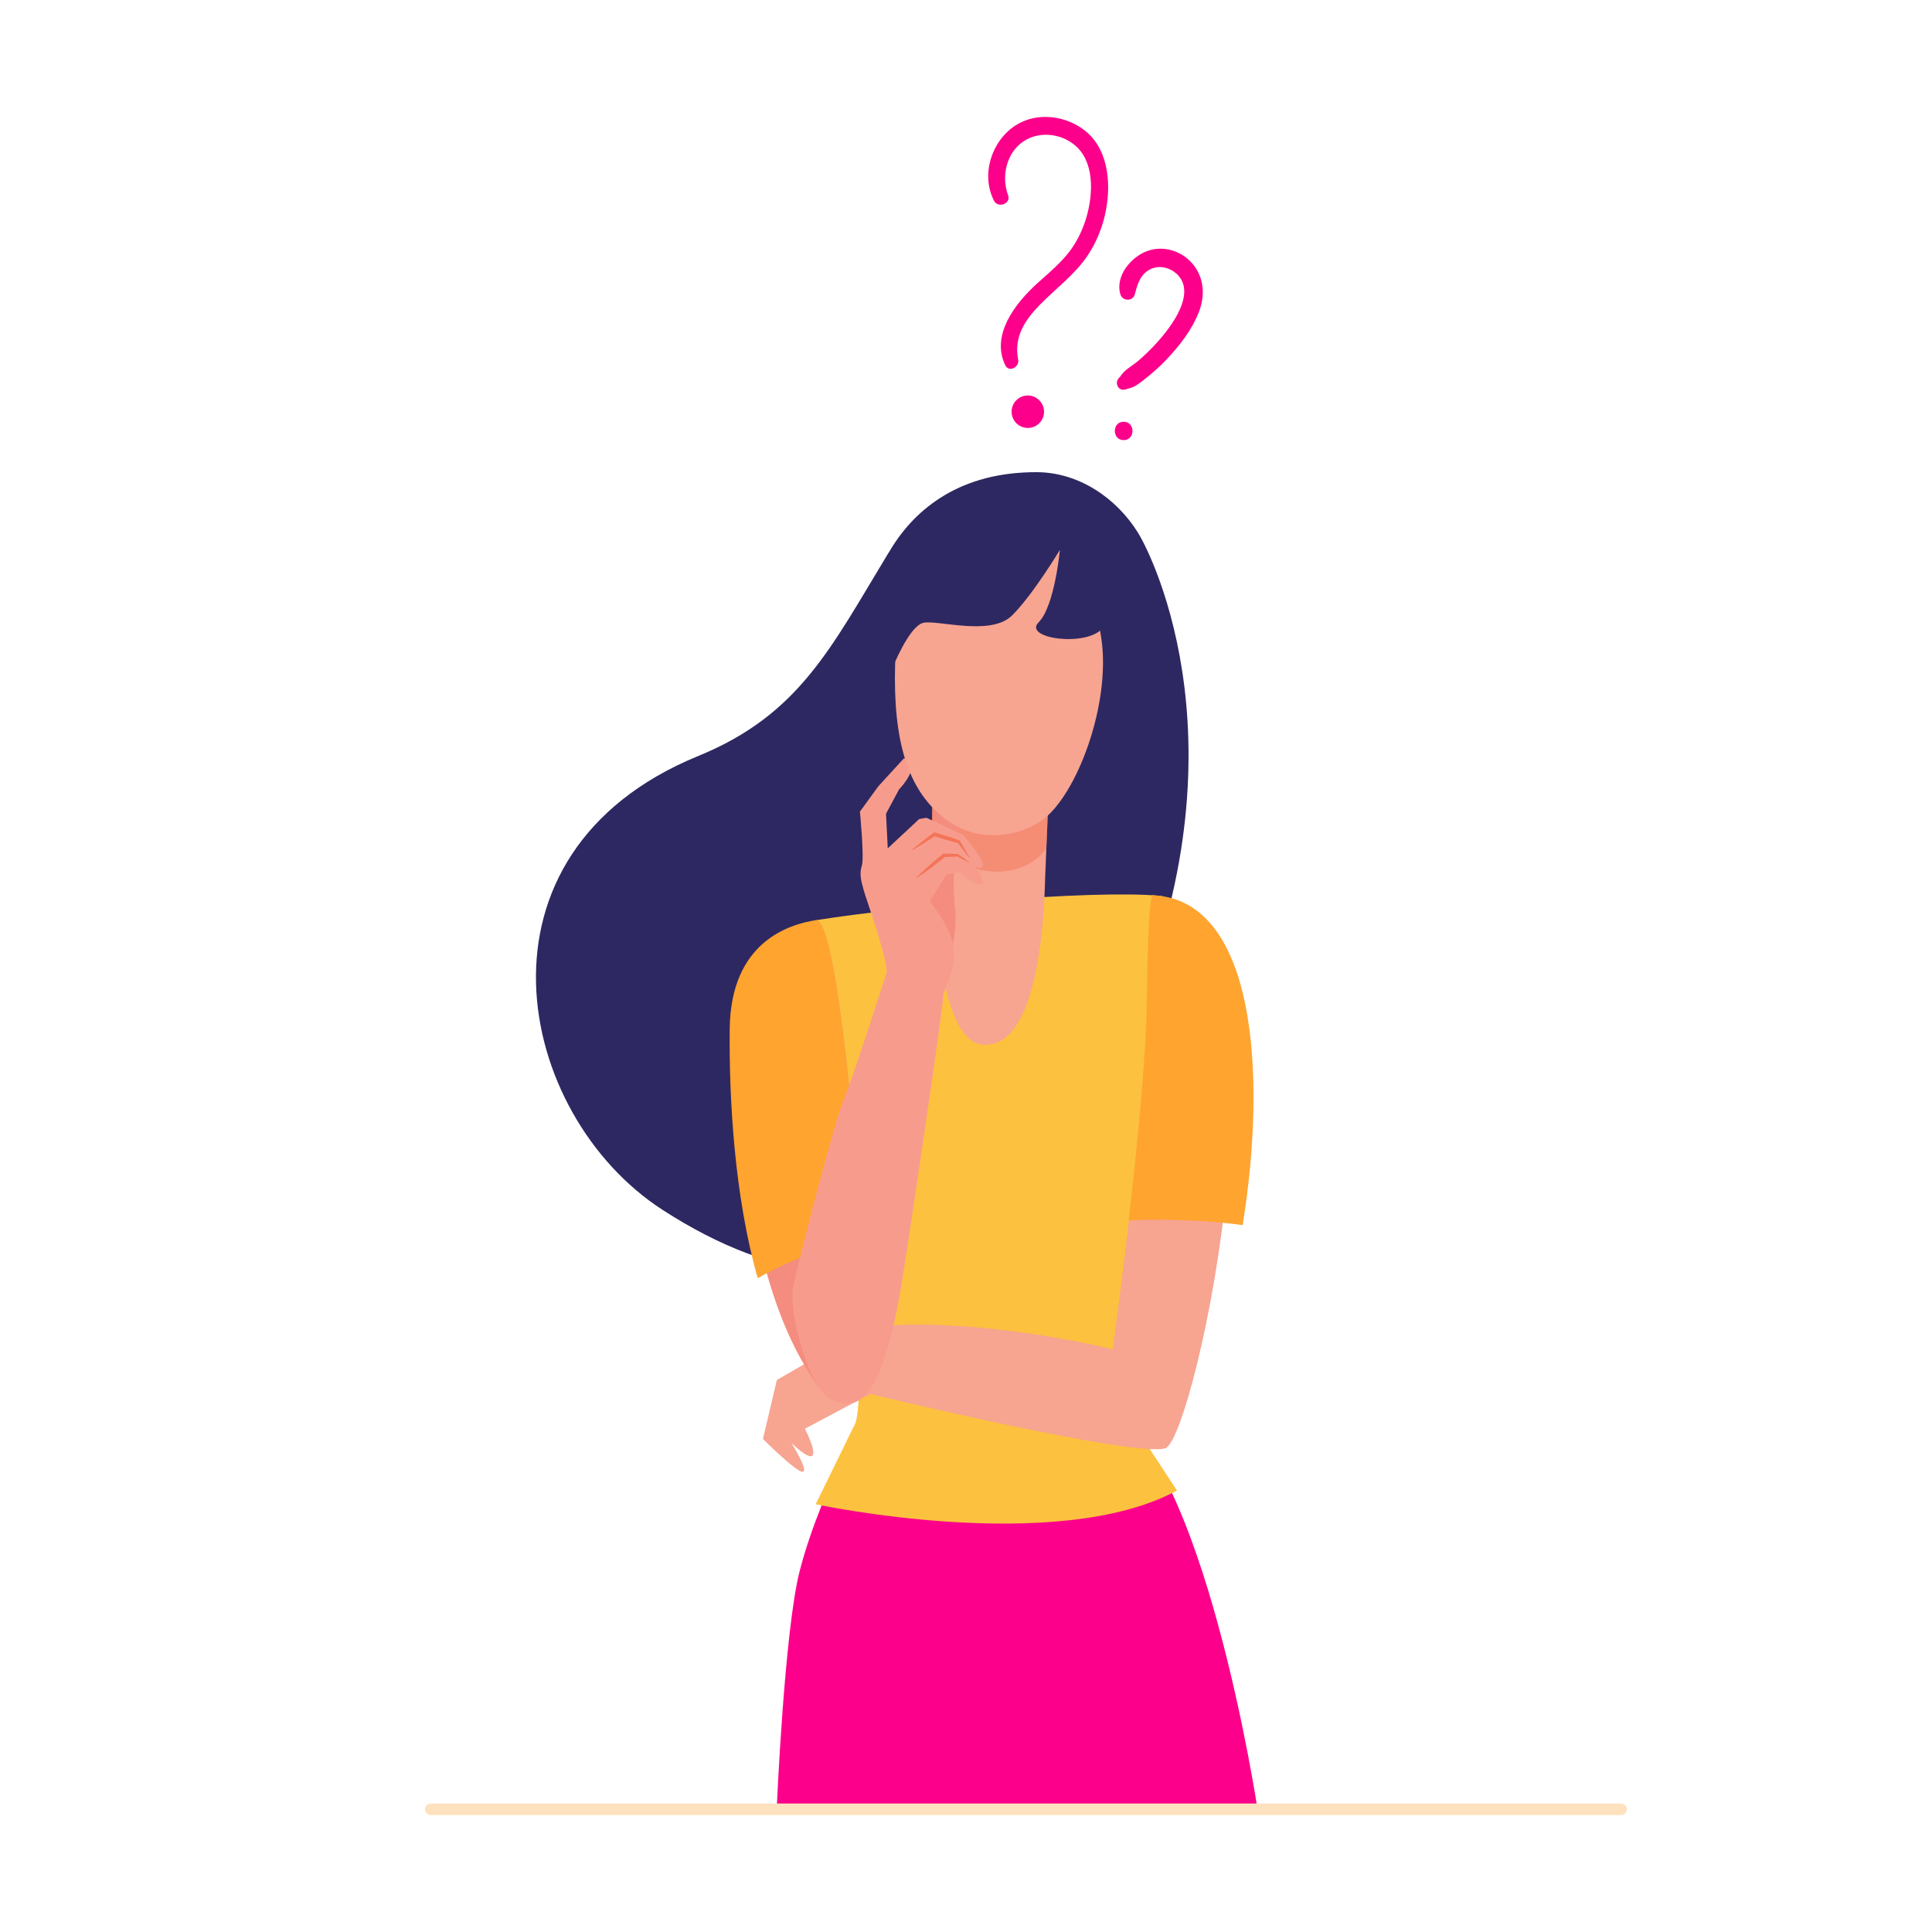 <?xml version="1.0" encoding="utf-8"?>
<!-- Generator: Adobe Illustrator 24.0.2, SVG Export Plug-In . SVG Version: 6.00 Build 0)  -->
<svg version="1.1" xmlns="http://www.w3.org/2000/svg" xmlns:xlink="http://www.w3.org/1999/xlink" x="0px" y="0px"
	 viewBox="0 0 100 100" style="enable-background:new 0 0 100 100;" xml:space="preserve">
<style type="text/css">
	.st0{fill:#FC008B;}
	.st1{fill:#2D2861;}
	.st2{fill:#FCC13F;}
	.st3{fill:#F7A491;}
	.st4{opacity:0.5;fill:#F47458;}
	.st5{fill:#FFA42F;}
	.st6{fill:#F48C7F;}
	.st7{fill:#F79C8D;}
	.st8{fill:#F47458;}
	.st9{fill:#FEE2BF;}
</style>
<g id="Слой_2">
</g>
<g id="Layer_1">
	<g>
		<path class="st0" d="M58.74,15.23c0.14-0.55,0.3-1.09,0.88-1.33c0.5-0.2,1.09,0.01,1.42,0.42c0.95,1.19-0.96,3.37-2.13,4.36
			c-0.33,0.28-0.8,0.5-0.97,0.91c0.04-0.06,0.07-0.12,0.11-0.18c-0.05,0.06-0.1,0.12-0.15,0.17c-0.22,0.25-0.01,0.68,0.34,0.58
			c0.45-0.13,0.47-0.09,1.23-0.71c0.35-0.29,0.69-0.6,1-0.94c0.63-0.68,1.22-1.45,1.57-2.32c0.87-2.19-1.06-3.77-2.65-3.2
			c-0.84,0.3-1.68,1.29-1.4,2.24C58.09,15.59,58.64,15.62,58.74,15.23L58.74,15.23z"/>
	</g>
	<g>
		<path class="st0" d="M58.16,22.78c0.61,0,0.61-0.95,0-0.95C57.55,21.83,57.55,22.78,58.16,22.78L58.16,22.78z"/>
	</g>
	<g>
		<path class="st0" d="M52.18,10.11c-0.36-0.96-0.1-2.19,0.79-2.79c0.86-0.58,2.09-0.4,2.81,0.33c0.93,0.95,0.77,2.65,0.39,3.8
			c-0.21,0.63-0.53,1.24-0.96,1.75c-0.47,0.56-1.03,1.02-1.57,1.51c-1.1,1.01-2.36,2.63-1.61,4.19c0.19,0.4,0.75,0.1,0.67-0.28
			c-0.46-2.38,2.31-3.46,3.6-5.4c0.42-0.63,0.72-1.35,0.89-2.08c0.33-1.44,0.25-3.28-0.95-4.31c-1-0.85-2.56-1.07-3.69-0.33
			c-1.25,0.82-1.79,2.57-1.09,3.91C51.68,10.79,52.34,10.53,52.18,10.11L52.18,10.11z"/>
	</g>
	<path class="st0" d="M54.04,21.31c0,0.47-0.38,0.84-0.84,0.84c-0.47,0-0.84-0.38-0.84-0.84c0-0.47,0.38-0.84,0.84-0.84
		C53.66,20.47,54.04,20.85,54.04,21.31z"/>
	<g>
		<path class="st1" d="M58.9,27.57c-1.11-1.79-3.07-3.13-5.25-3.13c-3.92-0.01-6.25,1.86-7.54,3.98c-0.04,0.07-0.08,0.14-0.13,0.21
			c-2.97,4.89-4.6,8.36-9.84,10.5c-12.28,5.03-9.49,18.55-1.85,23.49c12.11,7.83,19.8,0.11,23.97-9.19
			C64.74,39.02,59.69,28.84,58.9,27.57z"/>
		<path class="st0" d="M45.45,71.92c0,0-2.92,4.95-4.06,9.4c-0.79,3.07-1.19,12.33-1.19,12.33h24.89c0,0-2.78-18.52-8-20.89
			C51.88,70.39,45.45,71.92,45.45,71.92z"/>
		<path class="st2" d="M60.07,46.37c-3.61-0.34-13.4,0.55-17.84,1.26c-0.63,0.1,3.08,22.13,2.06,26l-2.07,4.23
			c0,0,12.45,2.67,18.7-0.71l-3.5-5.34C58.05,68.97,62.84,46.63,60.07,46.37z"/>
		<path class="st3" d="M48.28,40.66c0,0-0.54,13.14,2.58,13.41c3.12,0.27,3.2-7.74,3.24-8.72l0.22-5.35L48.28,40.66z"/>
		<path class="st4" d="M48.25,43.45c1.99,2.33,4.88,1.97,5.91,0.45l0.16-3.91l-6.04,0.66C48.28,40.66,48.23,41.82,48.25,43.45z"/>
		<path class="st3" d="M60.32,74.96c1.54-0.5,7.22-26.77-0.65-28.62c0,0,0.18,0.58-0.09,5.42c-0.32,5.64-1.98,18.08-1.98,18.08
			s-7.1-1.77-12.69-1.14l-4.7,2.73l-0.72,3.05c0,0,1.7,1.7,2.05,1.7c0.36,0-0.58-1.5-0.58-1.5s0.88,0.88,1.09,0.66
			c0.22-0.22-0.39-1.39-0.39-1.39l3.39-1.8C45.04,72.16,58.78,75.46,60.32,74.96z"/>
		<path class="st5" d="M59.65,46.34c0,0-0.23,0.05-0.29,5.42c-0.03,2.89-0.49,7.55-0.94,11.41c1.74-0.1,4.21,0,5.9,0.24
			C65.62,55.35,64.9,46.52,59.65,46.34z"/>
		<path class="st6" d="M38.27,53.24c-0.07,5.48,0.61,13.82,4.11,18.55c0.91,1.23,2.66-2.3,2.66-2.3s-1.35-22.07-2.82-21.84
			C40.88,47.85,38.32,48.73,38.27,53.24z"/>
		<path class="st5" d="M44.69,64.49c-0.5-6.49-1.46-17.01-2.47-16.86c-1.34,0.21-4.39,1.09-4.45,5.6
			c-0.04,3.62,0.24,8.68,1.45,12.93c1.09-0.63,2.71-1.4,3.99-1.48C43.71,64.66,44.2,64.58,44.69,64.49z"/>
		<g>
			<path class="st6" d="M48.52,41.97c0,0-0.16,0.48-0.28,1.13c-0.11,0.65,0.14,1.28-0.36,1.91c-0.49,0.63,1.32,4.43,1.32,4.43
				s0.38-1.4,0.22-2.6c-0.16-1.2,0.04-4.18,0.29-4.43C49.96,42.17,48.52,41.97,48.52,41.97z"/>
			<path class="st7" d="M46.79,39.25l-1.33,1.45l-0.95,1.31c0,0,0.23,2.37,0.1,2.79c-0.13,0.42-0.06,0.71,0.09,1.26
				s1.14,3.23,1.2,4.26c0,0-1.82,5.64-2.24,6.63c-0.42,0.99-2.23,7.85-2.61,9.68c-0.25,1.22,0.81,5.31,1.98,5.81
				c1.14,0.49,2.5,0.66,3.61-5.81c0.28-1.64,2.17-14.42,2.17-14.95c0-0.53,0.53-1.12,0.57-2.23c0.05-1.31-1.26-2.79-1.26-2.79
				l0.86-1.39l0.76-0.1c0,0,0.83,0.83,1.07,0.59c0.24-0.24-0.44-1.01-0.44-1.01s0.27,0.32,0.49,0.1c0.22-0.22-1.02-1.64-1.02-1.64
				l-1.88-0.88l-0.38,0.06l-1.63,1.52l-0.09-1.79l0.68-1.27C46.55,40.85,47.82,39.51,46.79,39.25z"/>
			<path class="st8" d="M50.22,44.67c-0.06-0.03-0.12-0.05-0.18-0.08c-0.06-0.03-0.12-0.06-0.17-0.09
				c-0.06-0.03-0.12-0.06-0.17-0.09c-0.06-0.03-0.11-0.06-0.17-0.09l0.04,0.01c-0.12,0.01-0.23,0.01-0.35,0.02
				c-0.12,0-0.23,0.01-0.35,0.01l0.06-0.02c-0.24,0.2-0.5,0.4-0.75,0.59c-0.13,0.09-0.26,0.19-0.39,0.28
				c-0.13,0.09-0.26,0.18-0.4,0.26c0.11-0.12,0.22-0.23,0.34-0.34c0.12-0.11,0.23-0.22,0.35-0.32c0.24-0.21,0.48-0.41,0.73-0.61
				l0.03-0.02l0.03,0c0.12,0,0.23,0,0.35,0.01c0.12,0,0.23,0.01,0.35,0.02l0.02,0l0.01,0.01c0.05,0.04,0.11,0.07,0.16,0.11
				c0.05,0.04,0.11,0.07,0.16,0.11c0.05,0.04,0.1,0.08,0.15,0.12C50.12,44.59,50.17,44.63,50.22,44.67z"/>
			<path class="st8" d="M50.22,44.45c-0.06-0.07-0.11-0.13-0.17-0.2l-0.16-0.21l-0.16-0.21l-0.16-0.21l0.04,0.03
				c-0.11-0.03-0.21-0.06-0.32-0.09c-0.11-0.03-0.21-0.06-0.32-0.09c-0.21-0.06-0.42-0.13-0.63-0.2l0.08-0.01l-0.32,0.21l-0.32,0.2
				c-0.11,0.07-0.22,0.13-0.33,0.2c-0.11,0.07-0.22,0.13-0.33,0.19c0.09-0.09,0.19-0.17,0.29-0.25c0.1-0.08,0.2-0.16,0.3-0.24
				l0.3-0.23l0.3-0.23l0.03-0.03l0.05,0.01c0.21,0.06,0.42,0.13,0.63,0.19c0.1,0.03,0.21,0.07,0.31,0.1
				c0.1,0.04,0.21,0.07,0.31,0.11l0.03,0.01l0.01,0.02l0.14,0.23l0.13,0.23l0.13,0.23C50.14,44.3,50.18,44.37,50.22,44.45z"/>
		</g>
		<path class="st3" d="M47.14,29.42c0,0-0.82,1.85-0.82,5.7s0.93,6.06,2.72,7.35c1.8,1.28,3.87,0.71,4.88,0
			c1.82-1.29,3.6-6.06,3.08-9.46C56.49,29.62,54.95,22.94,47.14,29.42z"/>
		<path class="st1" d="M49.86,25.54c-0.18,0-2.54,0.93-3.67,3.34c-1.13,2.42,0,5.7,0,5.7s0.86-2.16,1.59-2.34
			c0.73-0.18,3.5,0.72,4.61-0.39c1.1-1.1,2.47-3.39,2.47-3.39s-0.27,2.92-1.1,3.75c-0.84,0.84,2.52,1.31,3.33,0.28
			c0.81-1.03,1.2,3.21,1.2,3.21s0.41-5.45-2.18-8.25C53.48,24.66,49.86,25.54,49.86,25.54z"/>
	</g>
	<path class="st9" d="M83.91,93.95H22.3c-0.16,0-0.3-0.13-0.3-0.3s0.13-0.3,0.3-0.3h61.61c0.16,0,0.3,0.13,0.3,0.3
		S84.07,93.95,83.91,93.95z"/>
</g>
</svg>
